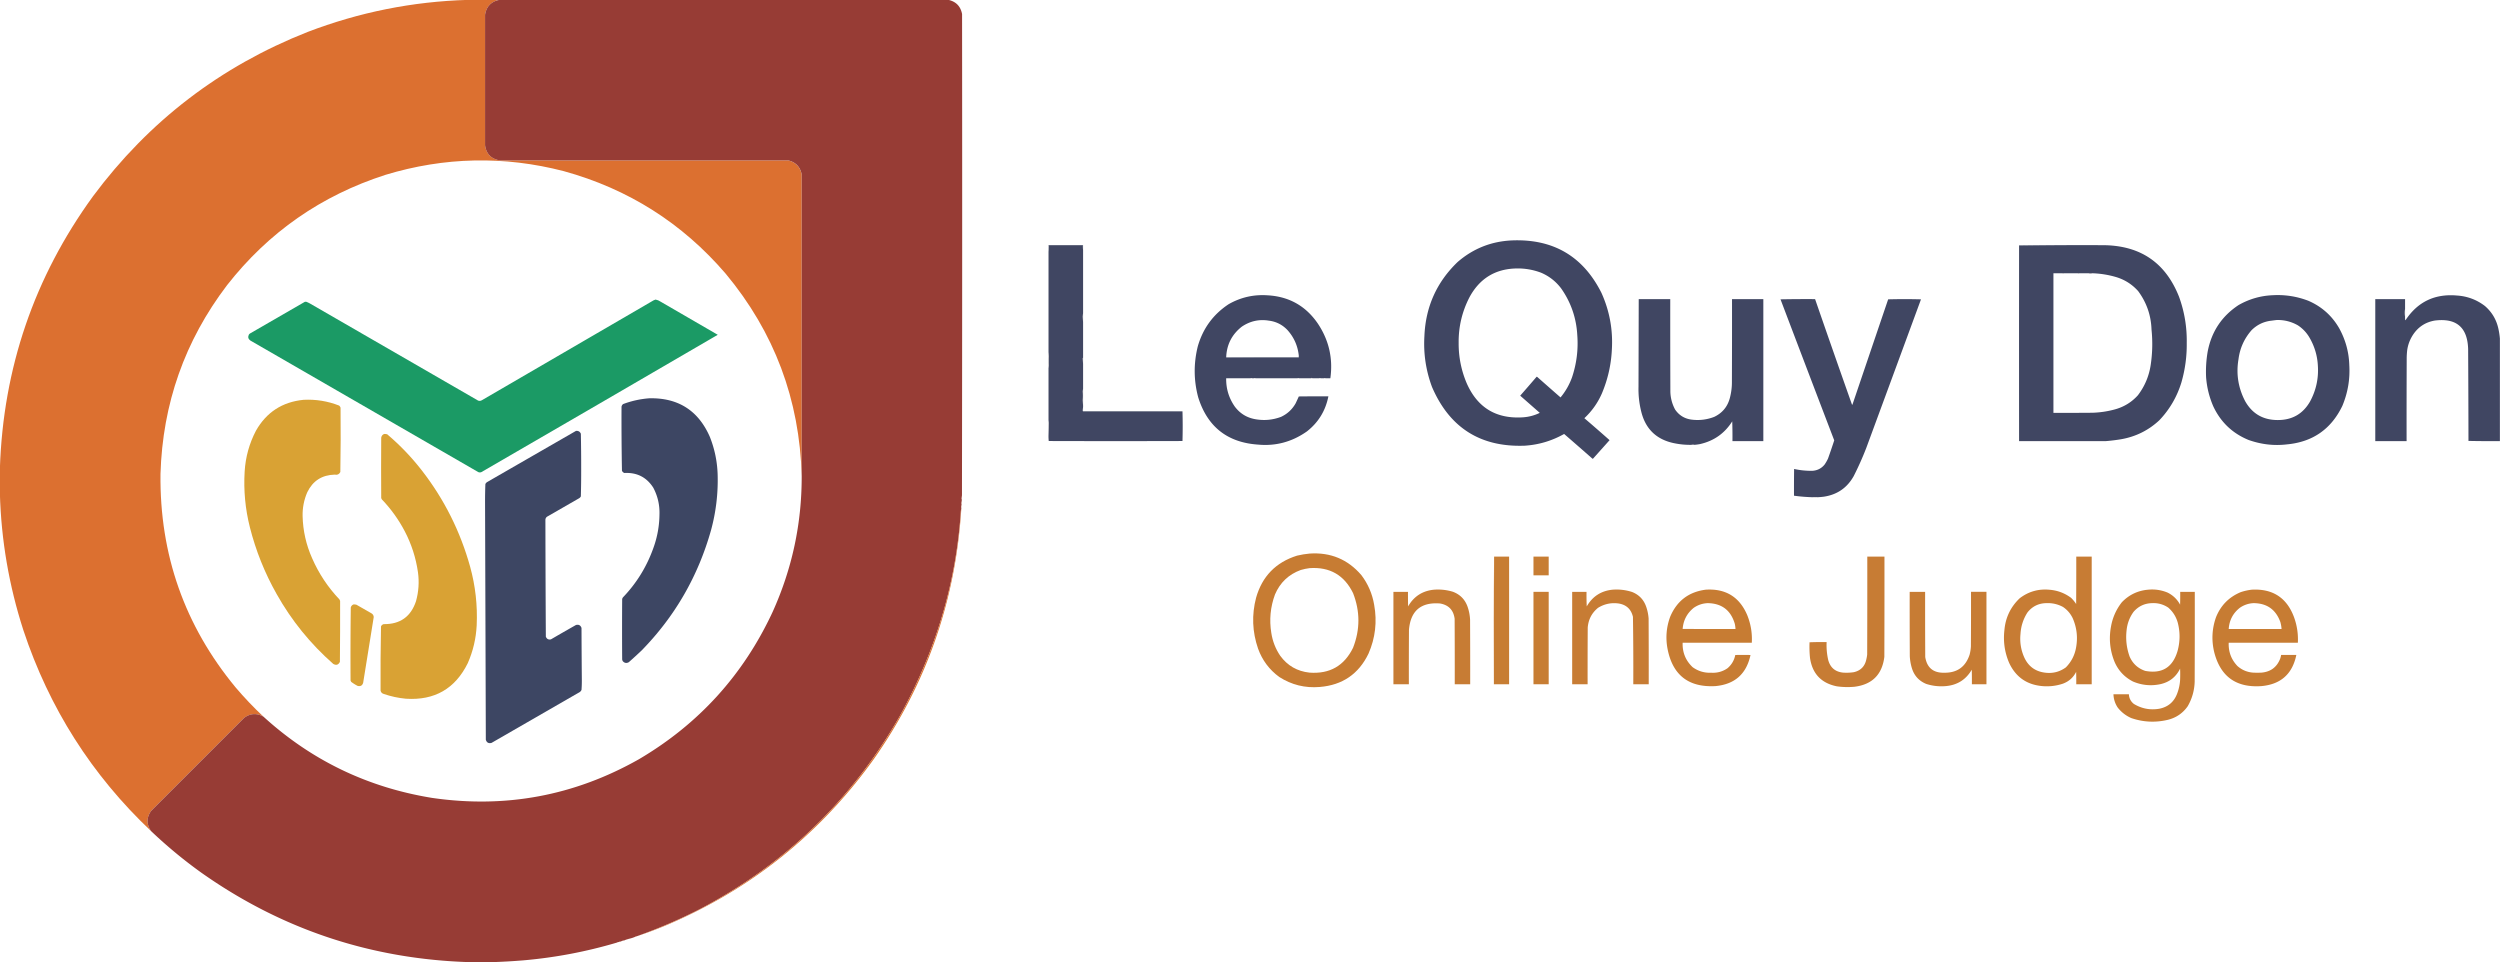 <svg xmlns="http://www.w3.org/2000/svg" width="11496" height="4425" style="shape-rendering:geometricPrecision;text-rendering:geometricPrecision;image-rendering:optimizeQuality;fill-rule:evenodd;clip-rule:evenodd"><path style="opacity:1" fill="#dc7030" d="M2151.5-.5h121c5.81.99 11.81 1.323 18 1-34.61 9.31-54.61 31.81-60 67.5v600c5.58 39.55 28.08 62.716 67.5 69.5h1326c34.7 8.029 55.53 29.529 62.5 64.5v1387.5c-9.27-351.77-125.77-662.1-349.5-931-199.52-232.43-447.68-389.598-744.5-471.5-274.95-71.09-548.28-65.423-820 17-295.31 95.124-538.14 264.29-728.5 507.5-194.369 255.68-296.369 545.01-306 868-4.147 370.35 110.853 697.35 345 981 40.2 47.37 83.03 92.37 128.5 135-31.19-17.32-60.85-15.49-89 5.5-142.167 142.17-284.333 284.33-426.5 426.5-22.746 30.85-23.246 62.19-1.5 94-272.539-257.67-468.206-565.5-587-923.5-66.101-204.78-102.101-414.61-108-629.5v-114c15.136-461.94 157.636-878.94 427.5-1251 257.047-346.016 586.21-598.182 987.5-756.5 237.37-90.906 483.03-140.073 737-147.5z"/><path style="opacity:1" fill="#973c35" d="M2293.5-.5h2068c34.89 8.056 55.72 29.723 62.5 65 .83 737.672.66 1475.34-.5 2213-.69 5.07-1.35 10.23-2 15.5.38.95.72 1.78 1 2.5v7c-.7 3.73-1.36 7.56-2 11.5.62 1.79.96 3.62 1 5.5v1c-.7 3.73-1.36 7.56-2 11.5.95 1.98 1.29 4.15 1 6.5v1c-.71 2.73-1.37 5.56-2 8.5-21 330.39-115.17 646.22-282.5 947.5-219.78 383.78-525.28 678.61-916.5 884.5a2378.808 2378.808 0 0 1-292 125.5c-2.4-.24-4.4.43-6 2-8.63 3.8-17.63 6.8-27 9a134.86 134.86 0 0 0-22 7c-.71.9-1.71 1.24-3 1-4.66.56-9 1.89-13 4-.71.9-1.71 1.24-3 1-2.65-.09-4.99.58-7 2-3.66.22-7 1.22-10 3-140.1 41.58-283.1 68.75-429 81.5-49.76 4.08-99.42 6.92-149 8.5h-93c-456.36-12.73-870.02-150.23-1241-412.5-80.939-58.08-157.605-121.58-230-190.5-21.746-31.81-21.246-63.15 1.5-94 142.167-142.17 284.333-284.33 426.5-426.5 28.15-20.99 57.81-22.82 89-5.5 220.23 200.76 478.56 325.26 775 373.5 338.2 49.29 655.53-10.05 952-178 275.19-162.18 480.02-388.01 614.5-677.5 89.54-198.2 134.04-406.2 133.5-624V802c-6.97-34.971-27.8-56.471-62.5-64.5H2298c-39.42-6.784-61.92-29.95-67.5-69.5V68c5.39-35.69 25.39-58.19 60-67.5 1.29.237 2.29-.096 3-1z"/><path style="opacity:1" fill="#404662" d="M6952.5 1105.5c189.71-7.62 326.88 72.72 411.5 241 37.44 82.95 53.44 169.95 48 261-3.28 69.69-18.61 137.02-46 202-19.13 43.48-45.97 81.31-80.5 113.5 38.96 33.29 77.63 66.96 116 101l-76 85c-1 .67-2 .67-3 0-43.19-38.02-86.52-75.85-130-113.5-56.53 31.9-117.03 49.9-181.5 54-203.34 7.41-345.34-82.59-426-270-28.14-75.48-39.8-153.48-35-234 5.54-134.46 56.37-247.96 152.5-340.5 71.57-62.04 154.91-95.21 250-99.5zm20 129c39.21-.9 77.21 5.6 114 19.5 37.27 15.93 68.1 40.1 92.5 72.5 45.13 64.37 69.79 136.04 74 215 4.96 65.71-3.04 130.04-24 193-12.27 34.22-29.94 65.22-53 93a22338.49 22338.49 0 0 1-107.5-94.5c-1-.67-2-.67-3 0a9157.958 9157.958 0 0 1-75 86.5c29.97 26.3 59.97 52.64 90 79-24.27 11.82-49.93 18.66-77 20.5-122.67 8.11-208.84-43.72-258.5-155.5-25.37-59.34-37.87-121.34-37.5-186-.91-74.98 15.93-145.65 50.5-212 46.61-85.23 118.11-128.9 214.5-131z"/><path style="opacity:.592" fill="#464f5f" d="M4980.5 1150.5c-.99-7.48-1.33-15.15-1-23h-157c.33 10.18-.01 20.18-1 30v-31h159v24z"/><path style="opacity:.592" fill="#3f4e60" d="M9676.5 1127.5c-130.88-.66-261.54 0-392 2v-3c130.83-.33 261.5 0 392 1z"/><path style="opacity:1" fill="#404662" d="M4980.5 1150.5v288c-.69 5.73-1.35 11.57-2 17.5.65 8.93 1.32 17.77 2 26.5v162c-.75 1.03-1.42 2.2-2 3.5.65 8.93 1.32 17.77 2 26.5v112c-.69 4.4-1.36 8.9-2 13.5a201 201 0 0 1 0 40c.65 8.93 1.32 17.77 2 26.5v4c-.69 5.73-1.35 11.57-2 17.5.84 1.01 1.17 2.18 1 3.5h458c1.33 45.4 1.33 90.9 0 136.5-205 .67-410 .67-615 0-.99-9.42-1.32-18.92-1-28.5.67-18.07 1.34-36.24 2-54.5-.64-4.27-1.31-8.43-2-12.5v-239c.69-4.73 1.36-9.57 2-14.5-.75-13.19-.75-26.53 0-40-.65-6.6-1.32-13.1-2-19.5v-462c.99-9.82 1.33-19.82 1-30h157c-.33 7.85.01 15.52 1 23zM9676.5 1127.5c167.66 2.69 282.16 81.69 343.5 237 25 68.76 36.8 139.76 35.5 213 .8 61.16-7.4 121.49-24.5 181-20.3 66.28-54.12 124.28-101.5 174-49.95 46.64-108.95 75.81-177 87.5a856.972 856.972 0 0 1-69.5 8.5c-132.54-.03-265.37-.03-398.5 0-.27-300.24-.27-599.91 0-899 130.46-2 261.12-2.66 392-2zm-193 129h121c6.02.7 11.35.7 16 0 37.3 1.16 73.97 6.99 110 17.5 39.99 12.06 73.82 33.56 101.5 64.5 38.79 52.37 59.29 111.2 61.5 176.5 5.58 53.9 4.42 107.73-3.5 161.5-7.62 52.22-27.28 99.22-59 141-29.13 32.34-64.96 54.17-107.5 65.5-33.73 9.1-68.06 14.1-103 15-59.33.5-118.67.67-178 .5v-642h41z"/><path style="opacity:.592" fill="#755852" d="M9490.5 1256.5h-7c2.54-1.93 4.87-1.93 7 0z"/><path style="opacity:.592" fill="#745852" d="M9561.5 1256.5h-7c2.54-1.93 4.87-1.93 7 0z"/><path style="opacity:.592" fill="#6b5856" d="M9620.5 1256.5c-4.65.7-9.98.7-16 0 5.49-1.89 10.82-1.89 16 0z"/><path style="opacity:1" fill="#404662" d="M6095.5 1739.5c-2.13-1.93-4.46-1.93-7 0h-15c-2.13-1.93-4.46-1.93-7 0h-31c-1.03-.75-2.2-1.42-3.5-2-1.3.58-2.47 1.25-3.5 2h-55c-2.54-1.93-4.87-1.93-7 0h-193c-2.13-1.93-4.46-1.93-7 0h-9c-2.13-1.93-4.46-1.93-7 0h-112c-.74 47.72 12.42 91.05 39.5 130 24.18 32.35 56.34 51.85 96.5 58.5 39.69 6.74 78.35 3.07 116-11 29.23-13.56 51.73-34.4 67.5-62.5 4.98-10.46 9.81-20.96 14.5-31.5 45.33-.5 90.67-.67 136-.5-13.06 66.32-46.06 120.16-99 161.5-68.13 47.85-142.8 68.02-224 60.5-141.24-9.54-233.08-81.88-275.5-217-20.95-77.77-21.61-156.1-2-235 23.56-82.16 70.73-146.66 141.5-193.5 55.72-31.88 115.72-45.55 180-41 97.69 5.58 174.19 48.41 229.5 128.5 51.79 76.83 71.29 161.16 58.5 253h-22zm-123-103v7h-334c2.13-58.44 26.13-105.6 72-141.5 38.14-25.69 79.64-34.86 124.5-27.5 33.89 4.28 62.55 18.94 86 44 29.83 33.63 47 72.96 51.5 118zM10451.5 1357.5c56.2-3.09 110.5 5.41 163 25.5 61 26.33 108.2 68.16 141.5 125.5 29.6 53.38 45.3 110.38 47 171 3.8 64.69-6.9 127.02-32 187-51.7 107.14-136.8 166.14-255.5 177-58.9 7.03-117.6.2-176-20.5-73.7-30.34-127.5-81.5-161.5-153.5-18.8-42.94-29.9-87.78-33.5-134.5-1.9-40.02.6-79.85 7.5-119.5 17.7-91.01 64.9-161.84 141.5-212.5 49-28.05 101.7-43.22 158-45.5zm18 114c34.8-.72 67.1 7.45 97 24.5 22.3 14.64 40.1 33.47 53.5 56.5 23.3 40.03 36.1 83.03 38.5 129 3.8 58.09-8 112.75-35.5 164-32.7 57.53-82.4 86.19-149 86-67.3.05-117.3-28.95-150-87-31.7-60.99-41.9-125.15-30.5-192.5 6.4-50.64 26.4-95.14 60-133.5 25.7-25.61 56.6-40.28 92.5-44a677.7 677.7 0 0 1 23.5-3zM11495.5 1556.5v472c-48.2.33-96.4 0-144.5-1-.2-140.9-.7-281.74-1.5-422.5-3-99.67-54-143.34-153-131-41.7 7.1-74.6 27.93-98.5 62.5-15.8 23.22-25.5 48.55-29 76-1 9.97-1.7 19.97-2 30-.5 128.67-.7 257.33-.5 386h-144v-653h137v45c-2.2 11.9-2.2 23.9 0 36-.2 5.01 0 10.01.5 15 .4.46.9.79 1.5 1 56-84.78 135-122.62 237-113.5 47.7 3.19 90.3 19.19 128 48 32.7 28.27 53.6 63.77 62.5 106.5 3.1 14.35 5.2 28.68 6.5 43zM7791.5 2045.5c-4.33-1.33-8.67-1.33-13 0-27.99.65-56.32-2.19-85-8.5-77-17.33-125.5-64.17-145.5-140.5-9.97-38.54-14.47-77.7-13.5-117.5.41-134.43.74-268.93 1-403.5h145c-.17 142 0 284 .5 426 .84 29.16 8.17 56.49 22 82 19.15 27.67 45.65 43.17 79.5 46.5 34.41 3.77 67.74-.56 100-13 37.96-18.04 62.13-47.54 72.5-88.5 5.87-22.62 8.87-45.62 9-69 .5-128 .67-256 .5-384h144v653h-142c.33-30.34 0-60.67-1-91-34.68 55.11-84.01 89.95-148 104.5-8.61 1.63-17.28 2.79-26 3.5zM8357.5 2286.5c-7-1.33-14-1.33-21 0-29.19-.76-58.19-3.09-87-7-.17-41 0-82 .5-123 27.49 6.02 55.33 8.86 83.5 8.5 23.14-1.35 41.97-10.85 56.5-28.5 6.13-8.82 11.47-18.15 16-28 9.91-27.72 19.41-55.56 28.5-83.5-82.62-216.03-164.96-432.2-247-648.5 53-1 106-1.33 159-1a69710.467 69710.467 0 0 0 170 486c1.3-.59 2.13-1.59 2.5-3 54.4-160.7 108.9-321.37 163.5-482 50.33-1.33 100.67-1.33 151 0-83.73 227.68-167.56 455.35-251.5 683a1415.13 1415.13 0 0 1-58 130c-30.2 53.82-76.04 85.32-137.5 94.5-9.64 1.22-19.3 2.05-29 2.5z"/><path style="opacity:1" fill="#1b9a65" d="M3014.5 1377.5c8.32 1.49 15.99 4.66 23 9.5 87.67 50.83 175.33 101.67 263 152.5-362.01 211-724.34 421.5-1087 631.5-4.65 1.91-9.32 1.91-14 0-349.33-201.67-698.67-403.33-1048-605-9.8-6.73-12.3-15.57-7.5-26.5 1.5-2.83 3.67-5 6.5-6.5 83.54-48.6 167.2-96.93 251-145 2.67-.67 5.33-.67 8 0 6.95 2.81 13.61 6.14 20 10 256.17 148.25 512.5 296.25 769 444 6.31 2.29 12.31 1.63 18-2l789-459c2.96-1.6 5.96-2.77 9-3.5z"/><path style="opacity:.592" fill="#5b545a" d="M11059.5 1420.5v36c-2.2-12.1-2.2-24.1 0-36z"/><path style="opacity:.592" fill="#5c545a" d="M4980.5 1438.5v44c-.68-8.73-1.35-17.57-2-26.5.65-5.93 1.31-11.77 2-17.5z"/><path style="opacity:.592" fill="#59535a" d="M4821.5 1619.5c.68 6.4 1.35 12.9 2 19.5-.75 13.47-.75 26.81 0 40-.64 4.93-1.31 9.77-2 14.5v-74z"/><path style="opacity:.592" fill="#3f4e60" d="M5972.5 1636.5c.97 2.45 1.31 5.11 1 8-112.4.33-224.07 0-335-1h334v-7z"/><path style="opacity:.592" fill="#5f565a" d="M4980.5 1644.5v30c-.68-8.73-1.35-17.57-2-26.5.58-1.3 1.25-2.47 2-3.5z"/><path style="opacity:.592" fill="#755852" d="M5757.5 1739.5h-7c2.54-1.93 4.87-1.93 7 0zM5773.5 1739.5h-7c2.54-1.93 4.87-1.93 7 0z"/><path style="opacity:.592" fill="#7c5b50" d="M5973.5 1739.5h-7c2.13-1.93 4.46-1.93 7 0z"/><path style="opacity:.592" fill="#755852" d="M6035.5 1739.5h-7c1.03-.75 2.2-1.42 3.5-2 1.3.58 2.47 1.25 3.5 2zM6073.5 1739.5h-7c2.54-1.93 4.87-1.93 7 0zM6095.5 1739.5h-7c2.54-1.93 4.87-1.93 7 0z"/><path style="opacity:.592" fill="#55535c" d="M4980.5 1786.5v80c-.68-8.73-1.35-17.57-2-26.5a201 201 0 0 0 0-40c.64-4.6 1.31-9.1 2-13.5z"/><path style="opacity:1" fill="#3d4663" d="M2985.5 1831.5c132.65-2.96 225.48 56.04 278.5 177 22.11 55.52 34.11 113.19 36 173 2.57 86.47-7.43 171.47-30 255-59.61 212.83-166.11 397.66-319.5 554.5a2242.443 2242.443 0 0 1-59 54c-10.42 5.78-19.58 4.28-27.5-4.5a19.27 19.27 0 0 1-3-9c-.67-92.33-.67-184.67 0-277a22.64 22.64 0 0 1 4-8c62.86-65.66 109.53-141.66 140-228 17.74-49.3 26.91-100.13 27.5-152.5 1.44-43.74-8.06-84.9-28.5-123.5-30.78-47.98-74.95-70.48-132.5-67.5-5.41-1.74-9.24-5.24-11.5-10.5-1.76-97.94-2.42-195.94-2-294 .83-5.17 3.33-9.33 7.5-12.5 38.86-14.55 78.86-23.39 120-26.5z"/><path style="opacity:1" fill="#d9a234" d="M1395.5 1838.5c56.61-2.94 111.28 5.9 164 26.5 3.04 2.59 5.21 5.76 6.5 9.5.99 98.7.66 197.37-1 296-5.37 10.6-13.87 14.6-25.5 12-58.83 1.47-101 28.47-126.5 81-15.11 34.9-22.28 71.4-21.5 109.5 1.64 67.41 16.14 131.91 43.5 193.5 30.92 70.87 72.92 134.21 126 190 1.28 2.22 2.28 4.55 3 7 .24 93.33-.09 186.67-1 280-6.87 13.92-17.03 17.09-30.5 9.5-105.32-92.65-192.16-199.82-260.5-321.5-54.71-96.78-95.71-199.12-123-307-21.2-84.11-29.2-169.44-24-256 3.97-66.55 21.3-129.22 52-188 48.23-84.88 121.07-132.22 218.5-142z"/><path style="opacity:.278" fill="#40545f" d="M4980.5 1870.5v20c152.5-.33 304.83 0 457 1h-458c.17-1.32-.16-2.49-1-3.5.65-5.93 1.31-11.77 2-17.5z"/><path style="opacity:1" fill="#3d4663" d="M2648.5 1981.5c10.79-1.19 18.29 3.14 22.5 13 1.08 53.16 1.58 106.33 1.5 159.5.16 42.89-.34 85.72-1.5 128.5-2.17 4.17-5.33 7.33-9.5 9.5-48.67 28-97.33 56-146 84-4.46 3.41-6.96 7.91-7.5 13.5.3 179.32.97 358.66 2 538 4.34 10.92 12.17 15.08 23.5 12.5a9801.34 9801.34 0 0 1 115-66c12.63-3.27 21.13 1.23 25.5 13.5.3 80 .8 160 1.5 240 .13 15.05-.37 30.05-1.5 45-1.74 3.74-4.24 6.91-7.5 9.5-135.33 78-270.67 156-406 234-13.55 3.78-22.38-1.05-26.5-14.5-1.1-362.17-2.27-724.33-3.5-1086.5-.15-29.88.35-59.71 1.5-89.5a28.02 28.02 0 0 1 7.5-8.5c136.43-78.54 272.76-157.04 409-235.5z"/><path style="opacity:.592" fill="#51535d" d="M4821.5 1932.5c.69 4.07 1.36 8.23 2 12.5-.66 18.26-1.33 36.43-2 54.5v-67z"/><path style="opacity:1" fill="#d9a234" d="M1766.5 1995.5c4.77-.31 9.43.19 14 1.5 58.95 49.95 112.11 105.45 159.5 166.5 102.76 132.52 176.76 280.19 222 443 24.22 88.1 34.22 177.77 30 269-2.98 60.58-16.65 118.58-41 174-57.96 117.59-152.79 172.09-284.5 163.5-34.88-3.24-68.88-10.58-102-22-7.97-2.3-12.81-7.47-14.5-15.5-.56-98.39.11-196.72 2-295 2.47-5.49 6.64-8.99 12.5-10.5 75.33.98 124.83-34.19 148.5-105.5 12.15-43.69 15.15-88.03 9-133-9.54-66.61-29.87-129.61-61-189-28.14-53.61-63.14-102.27-105-146l-3-6c-.67-92.67-.67-185.33 0-278 1.4-8.22 5.9-13.89 13.5-17z"/><path style="opacity:.592" fill="#6f5b56" d="M7778.5 2045.5c4.33-1.33 8.67-1.33 13 0-4.72.56-9.06.56-13 0zM8336.5 2286.5c7-1.33 14-1.33 21 0-6.84 1.02-13.84 1.02-21 0z"/><path style="opacity:.294" fill="#d17a32" d="M4423.5 2277.5c.32 6.19-.01 12.19-1 18-.28-.72-.62-1.55-1-2.5.65-5.27 1.31-10.43 2-15.5z"/><path style="opacity:.294" fill="#d37932" d="M4422.5 2302.5c.29 5.76-.05 11.43-1 17-.04-1.88-.38-3.71-1-5.5.64-3.94 1.3-7.77 2-11.5z"/><path style="opacity:.294" fill="#cd7535" d="M4421.5 2320.5c.32 6.19-.01 12.19-1 18 .29-2.35-.05-4.52-1-6.5.64-3.94 1.3-7.77 2-11.5z"/><path style="opacity:1" fill="#da7230" d="M4420.5 2339.5c-25.98 422.15-159.81 805.48-401.5 1150-246.2 343.83-564.03 598.67-953.5 764.5a1806.43 1806.43 0 0 1-138 51.5 2378.808 2378.808 0 0 0 292-125.5c391.22-205.89 696.72-500.72 916.5-884.5 167.33-301.28 261.5-617.11 282.5-947.5.63-2.94 1.29-5.77 2-8.5z"/><path style="opacity:1" fill="#c77c33" d="M6022.5 2545.5c96.03-6.41 175.2 26.59 237.5 99 30.79 40.61 50.46 86.28 59 137 13.99 77.37 5.33 152.04-26 224-45.17 93.88-120.01 145.05-224.5 153.5-67.38 5.66-129.38-9.68-186-46-45.74-33.43-78.24-76.93-97.5-130.5-26.59-77.05-29.59-155.05-9-234 28.07-98.41 90.91-162.91 188.5-193.5 19.25-4.6 38.58-7.76 58-9.5zm0 67c92.53-6.17 159.03 32.16 199.5 115 32.67 83.65 32.67 167.32 0 251-40.65 83.26-107.48 121.43-200.5 114.5-56.38-6.1-101.21-31.93-134.5-77.5-21.5-31.8-35.16-66.8-41-105-9.89-60.55-4.22-119.55 17-177 23.31-54.65 62.81-92.15 118.5-112.5 13.57-3.95 27.24-6.78 41-8.5z"/><path style="opacity:1" fill="#c77d33" d="M6870.5 2559.5h69v587h-70c-.33-195.74 0-391.4 1-587zM7051.5 2559.5h70v86h-70v-86z"/><path style="opacity:1" fill="#c77c34" d="M8586.5 2559.5h79c.17 153.67 0 307.33-.5 461-10.2 81.53-56.03 127.37-137.5 137.5-27.09 2.49-54.09 1.83-81-2-72.02-14.69-113.18-58.52-123.5-131.5-2.3-23.62-2.97-47.28-2-71 26.09-.99 52.26-1.33 78.5-1-1.27 28.04 1.23 55.7 7.5 83 9.65 34.76 32.48 53.92 68.5 57.5 16.42 1.11 32.76.45 49-2 31.6-7.26 50.76-26.76 57.5-58.5 1.87-7.57 3.21-15.24 4-23 .5-150 .67-300 .5-450zM9547.5 2559.5h71v587h-71c.17-19 0-38-.5-57-13.28 26.28-33.78 44.44-61.5 54.5-30.54 10.12-61.88 13.79-94 11-71.42-6.27-122.25-41.77-152.5-106.5-20.58-47.98-27.92-97.98-22-150 4.9-58.3 28.4-107.47 70.5-147.5 40.68-31.01 86.68-44.01 138-39 36.33 3.1 69 15.44 98 37a159.66 159.66 0 0 1 23.5 28.5c.5-72.67.67-145.33.5-218zm-138 214c27.32-1.24 52.99 4.6 77 17.5 19.43 13.1 34.26 30.27 44.5 51.5 18.69 42.66 24.03 86.99 16 133-5.94 36.37-21.77 67.54-47.5 93.5-28.94 20.98-61.27 28.98-97 24-43.63-5.89-74.79-28.72-93.5-68.5-15.76-34.64-21.76-70.98-18-109 2.07-35.87 12.73-68.87 32-99 22-27.95 50.83-42.28 86.5-43zM6595.5 2711.5c28.95-1.97 57.28 1.19 85 9.5 33.94 12.6 56.77 36.1 68.5 70.5a212.578 212.578 0 0 1 11 58c.5 99 .67 198 .5 297h-71c.17-100.33 0-200.67-.5-301-5.14-40.14-27.64-63.64-67.5-70.5-87.71-6.62-135.21 33.88-142.5 121.5-.5 83.33-.67 166.67-.5 250h-71v-425h67c-.17 22.34 0 44.67.5 67 26.72-46.53 66.89-72.2 120.5-77zM7416.5 2711.5c30.04-2.1 59.37 1.4 88 10.5 32.39 12.72 54.22 35.55 65.5 68.5 6.03 17.5 9.7 35.5 11 54 .5 100.67.67 201.33.5 302h-71c.48-103.36-.02-206.69-1.5-310-8.38-35.38-30.55-55.88-66.5-61.5-33.8-4.48-65.13 2.19-94 20-28.82 23.47-44.66 53.97-47.5 91.5-.5 86.67-.67 173.33-.5 260h-71v-425h66c-.33 22.34 0 44.68 1 67 26.66-46.34 66.66-72 120-77z"/><path style="opacity:1" fill="#c77c33" d="M7844.5 2711.5c90.66-5.39 153.83 33.28 189.5 116 16.79 41.05 23.95 83.72 21.5 128h-318c-1.54 44.6 13.8 82.1 46 112.5 25.43 18.36 53.93 26.86 85.5 25.5 27.26 1.64 52.1-5.19 74.5-20.5 19.01-16.05 31.01-36.39 36-61 23.33-.67 46.67-.67 70 0-18.81 87.42-72.81 135.09-162 143-122.95 6.45-196.12-50.72-219.5-171.5-9.45-50.13-5.45-99.13 12-147 30.86-73.38 85.69-115.04 164.5-125zm8 62c64.5.99 106 32.32 124.5 94a132.75 132.75 0 0 1 3.5 25c-81 .17-162 0-243-.5 3.14-39.76 20.14-72.09 51-97 19.34-13.33 40.67-20.5 64-21.5zM9879.5 2711.5c30.5-2.67 59.83 1.83 88 13.5 25.06 12.39 44.2 30.89 57.5 55.5.5-19.66.7-39.33.5-59h67c.2 137.33 0 274.67-.5 412-1 40.81-11.7 78.81-32 114-22.6 32.18-53.1 53.01-91.5 62.5-56.83 13.55-112.83 10.88-168-8-24.93-10.94-45.77-27.11-62.5-48.5-12.21-18.46-18.71-38.8-19.5-61h71c.93 18.35 8.59 33.19 23 44.5 36.17 21.86 75.17 29.2 117 22 39.75-7.95 66.92-30.78 81.5-68.5 8-20.59 12.7-41.93 14-64 .7-17.33.7-34.67 0-52-18.7 38.31-48.82 62.14-90.5 71.5-43.29 9.19-85.29 5.19-126-12-38.78-19.78-66.95-49.62-84.5-89.5-21.45-52.27-27.12-106.27-17-162 7.22-42.04 23.89-79.71 50-113 33.47-34.82 74.3-54.15 122.5-58zm16 62c27.37-1.41 52.37 5.42 75 20.5 21.16 18.45 35.7 41.29 43.5 68.5 11.6 44.08 11.2 88.08-1 132-22.29 74.73-71.79 104.9-148.5 90.5-33.35-11.34-57.18-33.17-71.5-65.5-14.26-39.52-18.93-80.18-14-122 3.2-30.95 13.87-58.95 32-84 22.25-25.7 50.41-39.03 84.5-40zM10355.5 2711.5c95.9-4.82 160.4 37.51 193.5 127 13.7 37.81 19.5 76.81 17.5 117h-318c-1.6 41.49 11.7 77.16 40 107 20.5 18.22 44.5 28.38 72 30.5 13 .67 26 .67 39 0 41.7-3.75 70.2-24.91 85.5-63.5 2.1-5.85 3.6-11.85 4.5-18h70c-17.9 87.74-71.6 135.57-161 143.5-115.6 8.01-187.8-43.82-216.5-155.5-13.2-54.49-10.6-108.16 8-161 21.7-54.35 59.5-92.85 113.5-115.5 17-5.71 34.4-9.54 52-11.5zm7 62c61.6.34 102.7 29.34 123.5 87 2.9 10.49 4.8 21.15 5.5 32h-243c2.7-40.27 19.7-72.77 51-97.5 19-13.17 40-20.33 63-21.5z"/><path style="opacity:1" fill="#c77d33" d="M7051.5 2721.5h70v425h-70v-425z"/><path style="opacity:1" fill="#c77c34" d="M8781.5 2721.5h71c-.17 100 0 200 .5 300 8.05 49.03 37.05 73.03 87 72 59.45.8 98.45-26.86 117-83 3.3-12.46 5.3-25.13 6-38 .5-83.67.67-167.33.5-251h71v425h-67c.17-22.34 0-44.67-.5-67-26.6 45.74-66.44 70.9-119.5 75.5-30.72 2.73-60.72-.6-90-10-34.06-14.07-56.22-38.9-66.5-74.5a228.754 228.754 0 0 1-9-54c-.5-98.33-.67-196.67-.5-295z"/><path style="opacity:1" fill="#d9a234" d="M1625.5 2779.5c4.77-.31 9.43.19 14 1.5 22.67 13 45.33 26 68 39 7 4 10.67 10 11 18-16.11 100.51-32.28 201.01-48.5 301.5-3.8 12.99-12.3 17.82-25.5 14.5a191.988 191.988 0 0 1-29.5-18.5l-3-6c-.69-112-.36-224 1-336 1.93-6.76 6.09-11.42 12.5-14z"/><path style="opacity:.62" fill="#ce7d32" d="M6870.5 2559.5c-1 195.6-1.33 391.26-1 587-.67-97.67-1-195.5-1-293.5 0-98.17.67-196 2-293.5z"/><path style="opacity:1" fill="#c97038" d="M2927.5 4305.5c-1.6 1.57-3.6 2.24-6 2 1.6-1.57 3.6-2.24 6-2z"/><path style="opacity:.294" fill="#d27732" d="M2894.5 4316.5c-6.93 3.24-14.27 5.57-22 7a134.86 134.86 0 0 1 22-7z"/><path style="opacity:.294" fill="#d47831" d="M2869.5 4324.5c-4 2.11-8.34 3.44-13 4 4-2.11 8.34-3.44 13-4z"/><path style="opacity:.62" fill="#d37932" d="M2853.5 4329.5c-2.01 1.42-4.35 2.09-7 2 2.01-1.42 4.35-2.09 7-2z"/><path style="opacity:.294" fill="#d47831" d="M2846.5 4331.5c-3 1.78-6.34 2.78-10 3 3-1.78 6.34-2.78 10-3z"/></svg>